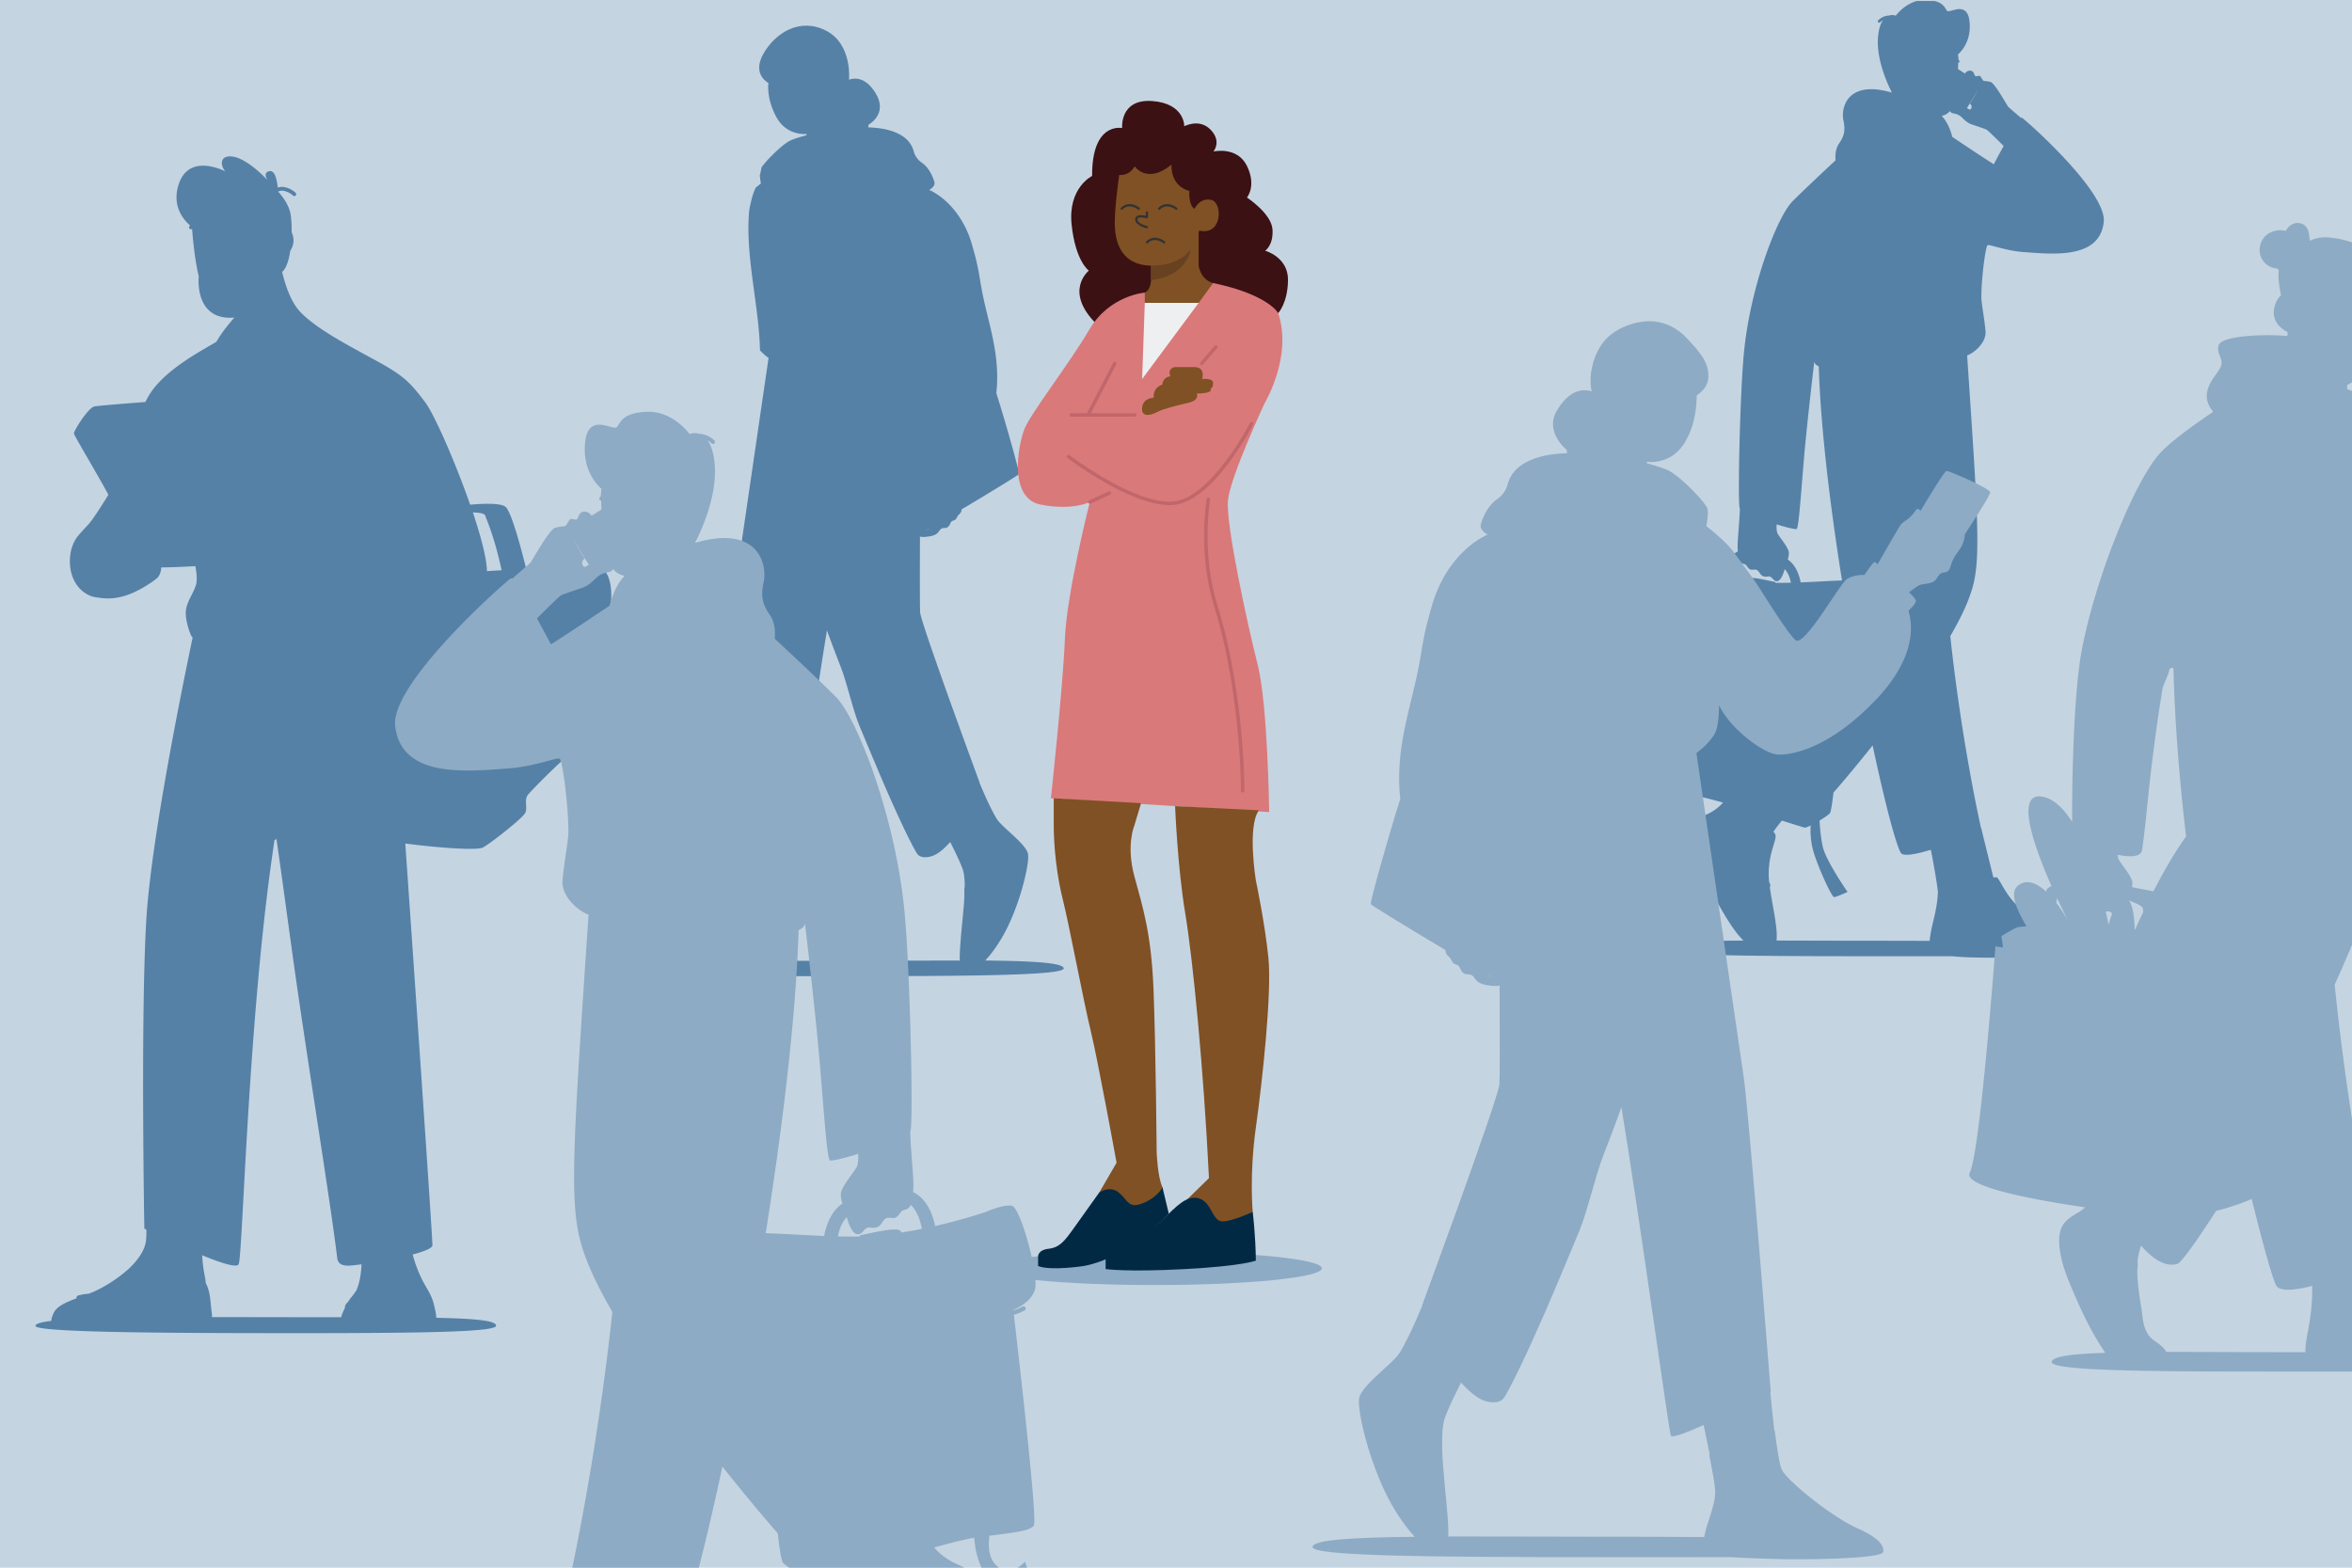 <svg id="_ëîé_1" xmlns="http://www.w3.org/2000/svg" viewBox="0 0 600 400"><defs><clipPath id="clippath"><path fill="none" d="M.69.26h600v400H.69z"/></clipPath><style>.cls-1{fill:#022944}.cls-3{fill:#8dabc4}.cls-6{fill:#805124}.cls-11{fill:#5581a7}</style></defs><path opacity=".5" fill="#8dabc4" d="M0 0h608.62v406.45H0z"/><g clip-path="url(#clippath)"><path class="cls-11" d="M251.33 245.09c1.45-1.54 3.01-3.65 4.53-6.31 3.81-6.67 6.39-16.54 6.44-20.09 0-.36-.01-.66-.07-.89-.3-1.34-2.17-3.17-4.04-4.9-1.48-1.36-2.95-2.66-3.66-3.6-.55-.74-1.48-2.53-2.45-4.55-.58-1.21-1.39-3.08-2.22-5.05 0-.03.02-.06.02-.09 0 0-14.87-40.36-15.14-43.29-.09-1-.09-9.15-.05-19.42.5.17 1.14.11 1.6.06 1.11-.12 2.33-.29 3.05-1.14.3-.35.52-.82.95-1 .36-.15.77-.05 1.14-.16.5-.15.8-.64 1.01-1.11.07-.16.14-.33.26-.45.27-.28.73-.29 1.03-.53.27-.22.37-.57.55-.86.19-.3.48-.51.71-.79.22-.27.3-.6.31-.95 7.7-4.58 14.55-8.78 14.66-9.02.15-.36-3.18-12.41-5.8-20.65.09-.72.15-1.44.18-2.16.44-9.11-2.41-16.28-3.87-24.13-.06-.32-.12-.63-.17-.93-.14-.76-.26-1.46-.36-2.11-.07-.41-.14-.84-.22-1.29-.07-.38-.14-.77-.23-1.17-.15-.74-.31-1.5-.5-2.29-.25-1.07-.59-2.17-.89-3.3-1.91-7.21-6.37-12.18-10.81-14.35l-.02.02c-.08-.04-.16-.07-.24-.11.58-.34 1.58-1.07 1.34-2.01-.14-.53-1.03-3.46-3.2-4.95-1-.69-1.75-1.68-2.06-2.85-.83-3.16-3.44-4.33-4.49-4.8-1.96-.88-4.47-1.29-7.18-1.37.05-.4.05-.65.05-.65s.61-.48 1.25-1.31c-5.09.65-10.14 1.66-15.2 2.48a2.57 2.57 0 01-1.77 1.32c0 .05.01.11.02.16-2.19.57-3.82 1.14-4.49 1.52-2.19 1.25-5.84 4.95-7.04 6.7-.1.66-.24 1.33-.43 1.99.07 1.02.28 2.11.28 2.11s-.03.02-.09.07c-.12.09-.34.26-.63.5-.18.15-.4.32-.63.51-.26.63-.57 1.38-.61 1.51-.33 1.06-.6 2.13-.83 3.22-.11.51-.18 1.01-.22 1.34a56.08 56.08 0 00-.17 3.17c-.09 4.72.44 9.42 1.03 14.09.04.33.1.74.15 1.12.27 1.98.54 3.96.79 5.94.34 2.63.65 5.26.83 7.9.07 1.07.12 2.15.15 3.22.58.62 1.29 1.28 2.18 1.92-2.67 18.29-8.46 57.84-9.27 63.52-1.06 7.44-5.31 61.87-5.31 61.87s.03.01.08.04c-.2 2.12-.48 4.9-.79 7.52h-.07c-.43 3.46-.92 6.62-1.34 7.57-.33.74-1.44 1.93-2.94 3.28-.15.14-.32.28-.48.42-.1.09-.21.18-.32.27l-.36.3c-.11.09-.22.19-.33.28-.12.1-.25.21-.38.31-.11.09-.23.19-.35.28-.13.1-.26.21-.39.31-.12.09-.24.19-.36.28l-.4.31c-.12.09-.24.19-.36.28-.14.1-.27.21-.41.31-.12.09-.24.18-.37.28-.14.1-.28.2-.42.31-.12.09-.25.18-.37.27l-.42.3c-.12.09-.24.17-.37.26-.14.1-.28.19-.42.29-.12.08-.24.17-.36.25-.14.09-.28.19-.42.28l-.36.24c-.14.09-.27.18-.41.27l-.34.22c-.14.09-.27.17-.41.25-.11.07-.22.14-.32.2-.14.08-.27.16-.4.24l-.3.18c-.14.08-.27.15-.4.22l-.27.15c-.14.08-.28.14-.41.21-.07.03-.14.07-.21.11-.2.1-.39.19-.57.27-4.25 1.86-5.58 3.45-5.31 4.78.27 1.33 15.67 1.59 22.31 1.33 2.89-.12 5.61-.17 7.78-.34 8 .04 17.22.01 27.02.01 30.47 0 54.99-.17 54.83-1.99-.13-1.42-7.88-1.87-20.06-2zM237.11 134.8c-.21.2-.81.5-1.16.68.38-.22.77-.45 1.16-.68zm8.9 91.6v2.08c0 .07 0 .15-.01.22v.19c0 .07 0 .15-.01.22 0 .07 0 .13-.01.2 0 .07 0 .15-.01.22 0 .07 0 .13-.01.2 0 .08 0 .15-.01.23 0 .07 0 .13-.01.2 0 .08-.01.15-.02.23 0 .07 0 .14-.01.21 0 .07-.01.14-.02.22 0 .07-.01.14-.02.22 0 .07-.01.15-.02.23 0 .07-.01.14-.02.21 0 .08-.01.16-.02.23 0 .07-.01.14-.02.21 0 .08-.01.16-.02.24 0 .07-.01.13-.02.2 0 .08-.01.16-.02.25 0 .07-.01.13-.02.2 0 .08-.01.16-.02.24 0 .07-.01.13-.02.2 0 .08-.01.16-.02.24 0 .07-.01.14-.02.21 0 .08-.01.15-.02.23 0 .07-.01.14-.02.21 0 .06-.01.12-.02.18-.02.18-.03.36-.05.54 0 .06-.01.11-.02.17-.03.28-.05.56-.08.84v.02c-.01.13-.02.25-.04.38v.06l-.09.95c-.01.13-.02.26-.04.39 0 .05-.01.1-.02.16 0 .09-.02.17-.02.26 0 .06-.01.12-.02.18 0 .09-.02.18-.02.27 0 .05 0 .1-.01.15 0 .09-.02.18-.02.26 0 .06-.01.11-.02.17 0 .09-.02.17-.02.25 0 .05 0 .11-.01.16 0 .08-.01.17-.02.25 0 .06 0 .11-.01.17 0 .08-.01.16-.02.24 0 .06 0 .11-.01.17 0 .08-.01.15-.02.23 0 .06 0 .11-.01.17 0 .08-.01.15-.02.23 0 .06 0 .11-.01.17 0 .08-.01.15-.02.23 0 .05 0 .1-.01.16 0 .08-.01.15-.02.23 0 .05 0 .1-.01.15 0 .07 0 .14-.01.22 0 .05 0 .1-.01.15 0 .08-.01.16-.01.24v.11c-.01.24-.03.47-.04.7v.07c0 .09 0 .17-.01.26v1.42c-8.27-.02-17.97.04-28.39.04-7.73 0-15.11.02-21.81.07-.23-1.39-.78-2.92-1.26-4.45-.53-1.67-.98-3.35-.88-4.85.08-1.12.55-3.76 1.16-6.9-.03-.01-.06-.03-.09-.04.37-1.84.79-3.84 1.21-5.81 3.46 1.54 6.29 2.62 6.49 2.12.39-.98 6.22-43.53 9.7-64.46.26.75.53 1.49.8 2.23.88 2.4 1.8 4.77 2.72 7.15 1.54 3.93 3.12 11.02 4.73 14.92 1.66 3.99 5.21 12.49 6.94 16.45 1.5 3.42 3.03 6.82 4.64 10.19.62 1.29 1.25 2.57 1.91 3.83.26.5.53 1 .81 1.49.48.86.83 1.43 1.91 1.6.23.03.46.05.7.04 2.49-.04 4.37-1.84 5.98-3.54l.3-.33c.29.56.57 1.12.83 1.66 1.04 2.11 1.9 4 2.36 5.31.25.7.39 1.64.46 2.75.03.42.04.87.05 1.33v.54z"/><path class="cls-3" d="M21.94 152.09h.87-.87z"/><path class="cls-11" d="M9.06 338.31c0 1.69 34.35 1.85 67.12 1.85s50.11-.35 50.36-1.85c.22-1.32-4.96-1.86-15.23-2.07 0-.18-.03-.36-.05-.55-.12-1.1-.42-2.2-.6-2.94-.27-1.17-.73-2.16-1.24-3.11-.6-1.11-1.28-2.17-1.87-3.4-.95-1.97-1.71-4.03-2.28-6.14 2.93-.79 5.01-1.61 5.04-2.34.06-1.3-3.32-50.59-6.32-93.94-.2-2.9-.4-5.77-.6-8.6 7.77 1.04 18.35 1.86 19.84 1.01 2.28-1.3 10.11-7.5 10.76-8.81.65-1.3-.33-3.26.65-4.57.98-1.3 10.76-11.09 11.74-11.09s1.63 1.3 2.94.65c1.3-.65 7.18-5.87 7.5-7.83.33-1.96-3.26-27.07-3.26-27.07s1.96-1.63 2.28-3.91c.33-2.28 0-7.83-2.61-8.48-1.31-.33-10.23-.24-18.98.09-1.93-7.81-4.03-14.9-5.32-15.91-1.13-.88-4.78-.89-9-.53-3.81-10.97-9.13-23-11.43-26.08-2.2-2.93-3.68-4.73-5.82-6.44-.25-.2-.51-.4-.78-.6-1.54-1.13-3.44-2.27-6.11-3.72-4.46-2.44-9.05-4.87-12.91-7.38-.28-.18-.56-.37-.83-.55-2-1.35-3.77-2.72-5.18-4.13-.15-.15-.3-.31-.44-.47-2.37-2.6-3.74-6.98-4.45-10.02 1.07-.93 1.72-3.03 2.07-5.41.78-1.18 1.21-2.78.35-4.73.03-2.21-.13-4.15-.38-5.11-.67-2.66-2.78-4.93-3.07-5.23 0 0 .02-.01.03-.02.57-.31 1.3-.3 2.18.04.61.23 1.15.57 1.59 1a.489.489 0 00.68-.7c-.54-.52-1.18-.93-1.92-1.21-1.01-.38-1.9-.43-2.66-.14-.15-1.56-.62-4.4-2.03-4.21-1.94.27-.6 2.28-.6 2.28s-5.13-5.63-9.08-6.01c-3.59-.35-2.65 3.05-1.53 3.87 0 0-9.36-5.06-12.04 3.27-1.72 5.32 1.02 8.8 2.93 10.47l-.12.12a.489.489 0 00.62.75c.21 2.76.72 8.03 1.73 12.24-.04.11-.06.22-.07.34-.1 2.23.09 10.47 8.62 10.07.17 0 .34-.02.5-.04-1.19 1.39-2.75 3.22-4.12 5.42-.16.26-.32.52-.48.79-.14.08-.27.16-.42.24-2.78 1.63-6.77 3.83-10.38 6.65-.25.2-.51.4-.76.61-1.23 1-2.39 2.08-3.44 3.24-1.4 1.55-2.35 3.05-3.08 4.6-6.21.47-12.25.98-13.02 1.14-1.63.33-5.22 6.2-5.22 6.85 0 .56 5.7 9.91 8.79 15.68-.94 1.56-3.86 6.22-5.08 7.54-.58.63-1.17 1.26-1.74 1.89-.55.61-1.1 1.23-1.53 1.92-1.3 2.1-1.68 4.79-1.37 7.22.25 1.98 1.04 3.91 2.43 5.37.68.71 1.48 1.29 2.37 1.71 1 .47 1.93.53 2.99.68 2.22.31 4.46.02 6.57-.69 2.29-.77 4.41-1.99 6.42-3.34.31-.21.61-.42.89-.66 1.1-.68 1.47-1.94 1.54-3.11 2.46 0 5.61-.14 8.7-.32.28 1.55.52 3.5.16 4.76-.65 2.28-2.61 4.57-2.61 7.18s1.3 5.87 1.63 6.2c.02.02.06.04.13.06-2.63 12.49-10.54 51.33-11.8 71.64-1.51 24.41-.53 79.2-.53 79.2s.18.09.51.25c.03.9.02 1.8-.07 2.69-.3 2.88-2.47 5.47-4.48 7.38l-.3.24c-2.58 2.27-5.69 4.21-8.11 5.32-.24.11-.48.22-.72.32-.35.14-.69.28-1.03.41-.9.06-1.8.2-2.69.46-.36.1-.47.43-.4.71-2.91 1.1-5.11 2.06-5.91 3.87-.06.14-.11.27-.16.39-.02.05-.04.1-.05.14-.03.07-.05.14-.08.21-.02.05-.03.1-.05.15-.02.06-.04.12-.05.17-.01.05-.03.1-.04.14-.02.08-.03.15-.05.22l-.03.17c0 .03 0 .07-.01.1v.2c-2.59.31-4.04.72-4.04 1.26zm114.81-206.65c-.03.05-.03.11 0 .18 1.86 4.54 3.09 9.07 4.1 13.66-1.32.07-2.58.15-3.76.23v-.21c0-.19-.02-.39-.03-.6 0-.05 0-.09-.01-.14-.01-.17-.03-.35-.05-.54 0-.06-.01-.11-.02-.17a35.756 35.756 0 00-.25-1.65c-.04-.24-.09-.48-.14-.73 0-.03 0-.05-.02-.08-.06-.29-.12-.58-.19-.88 0-.04-.02-.07-.02-.11-.06-.27-.12-.55-.19-.83 0-.04-.02-.08-.03-.12-.15-.63-.32-1.29-.5-1.97 0-.03-.02-.07-.03-.1-.19-.69-.39-1.41-.61-2.14-.45-1.51-.94-3.09-1.49-4.71 1.12.03 2.03.13 2.61.34.2.07.41.27.63.56zM54.06 336.07c.03-.38.02-.78-.05-1.21-.36-2.24-.2-4.97-1.53-7.51-.12-1.83-.66-2.83-.91-7.07 4.7 1.94 8.82 3.29 9.31 2.3 1.05-2.1 2.39-63.94 9.15-108.22.23-.04.41-.21.47-.42 1.91 12.92 3.59 26.46 6.14 43.69 3.85 25.99 8.03 51.92 9.37 63.28.23 2.01 1.99 2.17 4 1.95.68-.07 1.42-.16 2.21-.27-.08 2.2-.43 4.76-1.35 6.75-.66.87-1.09 1.53-1.2 1.62-.23.19-.53.65-.85 1.2-.32.27-.59.58-.76.96-.08.18-.07.35-.02.49-.23.46-.41.85-.51 1.08-.2.45-.38.92-.49 1.4h-9.97c-7.7 0-15.53-.03-23.01-.03z"/><path class="cls-3" d="M264.09 328.62c.75-3.74-3.74-20.59-5.99-20.97-2.25-.37-6.37 1.5-6.37 1.5s-5.59 1.94-13.18 3.68c-.29-1.55-1.56-6.75-5.61-8.65.11-1.53.07-3.05-.04-4.61-.22-3.05-.49-6.1-.64-9.15-.03-.57-.05-1.14-.07-1.71.03-.05.06-.1.07-.14.75-2.25-.06-40.47-1.5-55.79-2.22-23.7-11.76-48.86-17.41-54.85-.06-.07-.12-.13-.19-.19l-.44-.44c-5.68-5.64-15.1-14.35-15.1-14.35s.56-3.56-1.31-6.18-2.25-4.87-1.5-8.24-.37-10.86-9.36-11.23c-2.47-.1-5.31.4-8.15 1.21 2.11-4.05 5.86-12.95 4.96-20.66-.31-2.67-.96-4.39-1.74-5.49.38.22.72.47 1.02.77.2.2.52.2.72 0 .2-.2.2-.52 0-.72a5.906 5.906 0 00-2.01-1.32c-.64-.26-1.25-.38-1.8-.38-1.36-.46-2.54.03-2.54.03s-4.2-5.82-10.66-5.67c-6.45.15-6.93 2.72-7.86 3.88-.93 1.16-7.47-4.11-8.16 4.27-.54 6.48 2.72 10.18 4.22 11.53-.1.61-.17 1.23-.18 1.82-.11.12-.22.26-.31.42-.21.36.06.68.38.75.03.48.05 1.27.09 2.27-.81.51-1.67 1.05-2.52 1.59-.37-.59-.97-1.05-1.79-1.05-1.5 0-1.5 1.5-1.87 1.87-.37.37-.75 0-1.5 0s-1.03 1.87-1.87 1.87q-.75 0-2.25.37c-1.5.37-5.99 8.61-6.37 8.99-.22.22-2.68 2.33-4.64 4.01-.09-.07-.16-.12-.23-.13-.34-.09-30.82 26.58-29.58 37.68 1.5 13.48 18.35 11.61 28.83 10.86 6.72-.48 12.36-2.86 13.11-2.49.75.37 2.25 11.98 2.25 18.72 0 2.25-1.12 7.86-1.5 12.36-.34 4.11 4.18 7.88 6.64 8.72-3.93 58.56-5.02 73.56-1.78 84.38 1.35 4.49 3.61 9.42 6.55 14.68.4.71.81 1.43 1.23 2.15.03.04.05.09.08.13-3.85 35.78-9.88 63.83-11.12 69.44a.94.94 0 00-.12.18c-.12.23-.11.42-.11.46.02-.1.05-.2.07-.3-.02.1-.05.2-.07.3s0 .01 0 .01v-.01.03c-.09.39-.69 2.85-1.41 5.77-1.13 4.62-2.55 10.4-2.71 10.96l-.12.42c-.63-.23-1.11-.25-1.42.06-.92.92-3.12 6.16-7 9.87-1.09-.04-2.03.04-2.49.34a.95.95 0 00-.43.67c-.05.33.06.68.27 1.05l-.09.06c-1.12.67-2.62 1.4-4.32 2.15-.46-.09-.92-.17-1.36-.27-.3-.06-.6.13-.67.43-.05.24.06.48.26.6-6.7 2.83-15.28 5.82-16.38 7.19-.67.84-.82 1.68-.7 2.39.13.86.66 1.53 1.07 1.73.75.37 13.48 2.62 33.33 2.62 6.82 0 11.56-.18 14.88-.53 9.31.01 19.53 0 30.25 0 42.77 0 77.2-.24 76.97-2.81-.19-2.14-12.66-2.72-31.89-2.85.99-1 2-2.18 3.03-3.54 5.22-6.96 13.36-22.67 14.78-32.37.11-.73.18-1.43.2-2.08.24-6.11-2.14-6.24-5.59-7.98-1.51-.76-3.23-1.84-5.03-3.86 4.2-1.18 7.89-2.12 10.26-2.49-.02.7.14 1.5.2 1.98.31 2.55 1.22 4.98 2.39 7.26.64 1.24 1.39 2.46 2.4 3.42 1.02.96 2.35 1.65 3.75 1.68 2.01.04 3.8-1.27 5.11-2.8.19-.22.38-.46.45-.75.08-.36-.04-.72-.15-1.07-.42-1.22-.83-2.44-1.25-3.66-1.4 1.77-3.94 2.78-6.01 1.88-1.62-.7-2.63-2.38-2.99-4.11-.29-1.42-.21-2.89-.05-4.34 6.57-.83 10.35-1.28 11.32-2.58 1.02-1.36-4.15-45.73-5.09-53.79.99-.3 1.9-.67 2.74-1.13a.56.56 0 00-.54-.98c-.72.4-1.5.72-2.34.99 0-.07-.01-.12-.01-.12s4.87-1.87 5.62-5.62zM146.2 137.44c1.19 2.03 2.98 5.06 4.02 6.65-.71.45-1.16.74-1.45.31-.75-1.12.37-1.87.37-1.87s-2.17-3.54-2.94-5.09zm83.82 177.05c-.13-.19-.26-.35-.38-.47-1.12-1.12-9.36 1.12-10.11 1.12-.11 0-.15.13-.15.36-.45.01-.9.02-1.35.02-1.44 0-2.86-.02-4.27-.05.44-2.42 1.37-3.96 2.24-4.92.62 2.22 1.8 5.2 3.58 4.16.66-.38 1-1.24 1.73-1.46.49-.15 1.02.03 1.54.04.61.01 1.21-.23 1.64-.66.58-.58.87-1.48 1.62-1.79.74-.3 1.63.12 2.37-.19.85-.36 1.13-1.53 1.98-1.88.24-.1.5-.12.74-.21.5-.17.88-.6 1.12-1.08.01-.02.02-.05.03-.07 1.11 1.12 2.27 3.01 2.82 6.14-1.67.34-3.4.65-5.16.93zm-11.1-20.07c.08 1.32.01 2.71-.45 3.49-1.08 1.81-3.98 5.06-3.98 6.87 0 .77.2 1.6.42 2.3-3.06 2.07-4.23 5.91-4.66 8.28-5.65-.22-10.84-.59-14.92-.7 4.32-27.22 7.73-55.29 8.39-77.36.03-.01.07-.03.1-.04 1.46-.58 1.52-1.51 1.51-1.79.18 1.46 2.65 22.47 3.74 35.11 1.12 13.11 1.87 24.71 2.62 25.46.3.3 3.47-.47 7.25-1.63zm-78.39-130.03s-1.61-3.08-3.55-6.6c2.02-2.03 5.64-5.63 6.17-5.89.75-.37 4.18-1.52 5.24-1.87 1.12-.37 2.06-.94 3.56-2.43 1.5-1.5 2.76-1.42 3.56-1.68.34-.11.68-.39.95-.72.14.18.28.36.43.51.59.59 1.47.98 2.46 1.24-1.39 1.4-2.8 3.68-3.84 7.59 0 0-.04.03-.11.07-.18.12-.57.39-1.13.76-2.82 1.89-9.77 6.55-13.73 9.04zm-10.11 268.77c.11-.05.28-.08.49-.1-.13.1-.27.21-.4.3-.04-.08-.07-.15-.09-.2zm55.11 11.57c-7.59 0-14.92.01-21.87.04-.05-.93-.21-2.06-.45-3.35-.75-4.11-2.27-8.52-2.46-13.94 0 0-.03 0-.07.01.18-2.17.99-7.15 1.83-11.7.26-1.37.51-2.7.76-3.91 5.3 1.59 9.9 2.49 10.77 1.18 0-.01.02-.02.02-.03 1.76-2.77 5.73-17.82 10.22-38.83 5.3 6.64 10.23 12.6 14.13 17.03.48 4.34.95 6.93 1.27 7.42.34.51 1.96 1.62 3.75 2.69-.13 2.32-.43 6.02-1.13 9.29-1.12 5.24-8.99 16.48-8.99 16.48s4.12 1.87 4.87 1.87 4.87-8.61 7.11-15.35a27.55 27.55 0 001.33-10.53c.96.48 1.73.79 2.04.79.36 0 3.69-1.06 8.35-2.53 1.14 1.36 2.19 2.72 3.08 4.05-.41.37-.67.8-.76 1.29-.07.46.02 1.06.21 1.81.05.19.11.4.17.61.55 1.9 1.5 4.59 1.89 8.1-.04.12-.03.25.02.38 0 .02.02.03.03.05.18 1.8.2 3.81-.05 6.04-.34.54-.47.97-.38 1.32.03.11.08.24.17.37-.99 7.06-2.96 14.86-2.43 19.3-10.1 0-21.44.07-33.45.07z"/><path class="cls-11" d="M425.27 161.95s0 .03-.01.08c-.59-.19-1.14-.42-1.65-.7a.39.39 0 00-.54.16.39.39 0 00.16.54c.6.33 1.24.59 1.94.8-.67 5.69-4.32 37.05-3.6 38.01.69.92 3.35 1.24 8 1.82.11 1.03.17 2.06-.04 3.07-.25 1.22-.97 2.41-2.11 2.9-1.46.63-3.26-.08-4.25-1.33-.29.86-.59 1.72-.88 2.59-.08.24-.17.5-.11.76.05.2.18.37.32.53.92 1.08 2.19 2 3.61 1.98.99-.02 1.93-.51 2.65-1.19.72-.68 1.24-1.54 1.7-2.42.82-1.61 1.47-3.33 1.69-5.13.04-.34.15-.9.14-1.4 1.68.26 4.28.92 7.25 1.76a11.41 11.41 0 01-3.55 2.73c-2.44 1.23-4.13 1.33-3.95 5.64.02.46.07.96.14 1.47 1 6.85 6.75 17.95 10.44 22.87.72.97 1.44 1.8 2.14 2.5-13.59.09-22.4.5-22.54 2.01-.16 1.82 24.17 1.98 54.39 1.98 7.57 0 14.8.02 21.37 0 2.34.25 5.69.38 10.51.38 14.02 0 23.02-1.59 23.55-1.85.29-.15.66-.61.76-1.23.08-.5-.02-1.09-.49-1.69-.78-.97-6.84-3.09-11.57-5.08.14-.08.22-.25.19-.42a.406.406 0 00-.47-.31c-.32.07-.64.13-.96.19-1.2-.53-2.27-1.05-3.06-1.52-.02-.01-.04-.03-.06-.04.15-.26.23-.51.19-.74a.666.666 0 00-.31-.47c-.32-.21-.99-.27-1.76-.24-2.74-2.62-4.29-6.32-4.95-6.97-.22-.22-.56-.21-1-.04l-.09-.3c-.11-.39-1.11-4.48-1.92-7.74-.51-2.06-.93-3.8-1-4.07s0-.02 0-.02c-.02-.08-.03-.15-.05-.22.02.07.03.14.05.21 0-.03 0-.16-.08-.32a.913.913 0 00-.08-.13c-.88-3.96-5.14-23.79-7.86-49.07l.06-.09c.3-.51.59-1.02.87-1.52 2.08-3.72 3.68-7.2 4.63-10.37 2.29-7.64 1.52-18.24-1.26-59.63 1.74-.59 4.94-3.26 4.69-6.16-.26-3.18-1.06-7.14-1.06-8.73 0-4.76 1.06-12.97 1.59-13.23.53-.26 4.51 1.42 9.26 1.76 7.41.53 19.32 1.85 20.37-7.67.87-7.85-20.66-26.69-20.91-26.63-.04.01-.1.04-.16.09-1.39-1.19-3.12-2.68-3.28-2.84-.26-.26-3.44-6.09-4.5-6.35q-1.06-.26-1.59-.26c-.59 0-.79-1.32-1.32-1.32s-.79.26-1.06 0c-.26-.26-.26-1.32-1.32-1.32-.58 0-1 .32-1.26.74-.6-.38-1.21-.77-1.78-1.13.03-.71.04-1.27.07-1.61.23-.05.42-.27.27-.53-.07-.11-.14-.21-.22-.3 0-.41-.05-.85-.13-1.29 1.06-.95 3.36-3.57 2.98-8.15-.49-5.92-5.11-2.2-5.77-3.02-.66-.82-.99-2.64-5.55-2.74-4.56-.11-7.53 4.01-7.53 4.01s-.83-.35-1.79-.02c-.39 0-.82.08-1.27.27-.55.22-1.03.54-1.42.93-.14.14-.14.37 0 .51s.37.14.51 0c.21-.21.45-.39.72-.55-.55.78-1.01 1.99-1.23 3.88-.63 5.44 2.02 11.73 3.51 14.6-2.01-.57-4.01-.93-5.76-.85-6.35.26-7.14 5.56-6.62 7.94.53 2.38.26 3.97-1.06 5.82s-.93 4.37-.93 4.37-6.65 6.15-10.67 10.14c-.11.1-.21.21-.31.31-.04.04-.09.09-.13.14-3.99 4.23-10.74 22.01-12.3 38.76-1.02 10.83-1.59 37.84-1.06 39.43.01.03.03.07.05.1-.01.4-.03.81-.05 1.21-.11 2.16-.3 4.31-.45 6.47-.08 1.11-.11 2.18-.03 3.26-2.86 1.35-3.76 5.02-3.96 6.12-5.36-1.23-9.31-2.6-9.31-2.6s-2.91-1.32-4.5-1.06c-1.59.26-4.76 12.17-4.23 14.82s3.97 3.97 3.97 3.97zm77.26-135.48s.79.53.26 1.32c-.2.31-.53.1-1.02-.22.73-1.12 2-3.27 2.84-4.7-.55 1.1-2.08 3.6-2.08 3.6zm-60.8 120.86c.39-2.21 1.2-3.55 1.99-4.34 0 .02.01.03.02.05.16.34.43.64.79.76.17.06.36.08.53.15.6.25.8 1.08 1.4 1.33.52.22 1.15-.08 1.67.14.53.22.74.85 1.15 1.26.3.3.73.48 1.16.47.36 0 .74-.14 1.08-.03.52.16.76.76 1.23 1.03 1.26.73 2.09-1.38 2.53-2.94.61.67 1.28 1.77 1.58 3.47-.99.02-2 .04-3.02.04-.32 0-.63 0-.95-.01 0-.16-.03-.25-.11-.25-.53 0-6.35-1.59-7.14-.79-.08.08-.17.19-.27.33a74.38 74.38 0 01-3.65-.66zm16.62-12.37c.53-.53 1.06-8.73 1.85-17.99.76-8.94 2.52-23.78 2.64-24.81-.01.2.03.85 1.06 1.26.02 0 .05.02.07.03.47 15.59 2.87 35.43 5.93 54.66-2.89.08-6.56.34-10.55.49-.31-1.67-1.14-4.39-3.3-5.85.16-.5.3-1.09.3-1.63 0-1.28-2.04-3.58-2.81-4.85-.33-.55-.38-1.53-.32-2.47 2.67.82 4.91 1.36 5.12 1.15zm40.57-99.43c-.39-.26-.67-.45-.8-.54-.05-.03-.08-.05-.08-.05-.74-2.77-1.73-4.37-2.71-5.36.7-.18 1.32-.46 1.74-.87.11-.11.21-.23.31-.36.19.24.43.43.67.51.56.19 1.46.13 2.51 1.19 1.06 1.06 1.72 1.46 2.51 1.72.75.25 3.18 1.06 3.7 1.32.38.19 2.93 2.73 4.36 4.16-1.38 2.49-2.51 4.66-2.51 4.66-2.8-1.76-7.72-5.05-9.71-6.39zm16.79 196.46c-.1-.07-.19-.14-.28-.21.15.02.27.04.34.07 0 .04-.03.09-.06.14zm-62.52 7.99c.38-3.14-1.02-8.65-1.71-13.64.07-.09.1-.18.12-.26.06-.25-.03-.55-.27-.94-.18-1.57-.16-2.99-.03-4.26 0-.01.01-.02.02-.03.04-.09.04-.18.01-.27.28-2.48.95-4.38 1.34-5.72.04-.15.08-.29.12-.43.13-.53.2-.95.15-1.28-.06-.35-.24-.65-.54-.91.63-.94 1.37-1.9 2.17-2.86 3.29 1.04 5.65 1.79 5.9 1.79.22 0 .76-.22 1.44-.56-.11 1.57-.09 4.35.94 7.44 1.59 4.76 4.5 10.85 5.03 10.85s3.44-1.32 3.44-1.32-5.56-7.94-6.35-11.64c-.5-2.31-.71-4.93-.8-6.57 1.26-.76 2.41-1.54 2.65-1.9.23-.34.56-2.18.9-5.24 2.76-3.13 6.24-7.34 9.99-12.03 3.17 14.84 5.98 25.48 7.22 27.44 0 0 .01.02.02.02.62.93 3.87.29 7.61-.83.17.85.35 1.79.53 2.76.6 3.22 1.17 6.73 1.3 8.27-.03 0-.05-.01-.05-.01-.13 3.83-1.21 6.95-1.74 9.85-.17.91-.29 1.71-.32 2.37-4.91-.02-10.09-.03-15.45-.03-8.49 0-16.5-.04-23.64-.05z"/><path class="cls-3" d="M507.69 125.6c-.08-.99-10.49-5.5-11.14-5.44-.5.04-4.68 6.94-6.63 10.21-.31-.57-.87-.67-1.14-.26-1.79 2.75-3.24 2.72-4.02 3.93-.91 1.44-4.57 7.82-5.76 9.91-.45-.36-.74-.58-.79-.58-.35-.02-2.6 3.32-2.6 3.32s-2.76-.15-4.56 1.14c-1.8 1.28-10.61 17.06-12.94 15.55-.77-.5-2.8-3.35-5.18-6.96-.28-.42-.56-.86-.85-1.3-.18-.28-.37-.57-.55-.86-.34-.52-.67-1.05-1.02-1.58-.54-.84-1.08-1.69-1.61-2.53-.02-.03-.04-.07-.06-.1 0-.01-.02-.03-.03-.04-.03-.05-.07-.11-.1-.16-.14-.22-.28-.44-.41-.66-.6-.96-5.15-7.09-5.76-7.96-1.64-2.36-4.75-4.99-6.3-6.23-.38-.31-.67-.53-.82-.65l-.12-.09s.58-2.97.31-4.37c-.27-1.4-6.31-7.77-9.66-9.68-.87-.5-3-1.24-5.84-1.98.02-.14.03-.28.05-.42.64.1 1.28.13 1.9.06 9.63-1.1 10.12-12.25 10.5-15.38.04.05.09.1.13.16 0-.12.03-.24.04-.36-.03-.28 0-.56.11-.81-.03-.02-.06-.05-.09-.07.03-.17.05-.35.06-.52 1.42-.94 2.76-2.32 2.96-4.21.46-4.3-2.61-7.25-5.08-9.98-1.94-2.14-7.1-7.05-16.01-3.47-5.21 2.09-8.01 6.17-8.59 11.81-.05-.03-.1-.06-.16-.09.03.2 0 .39-.04.59.05.19.06.39.04.59.02.01.04.02.06.04-.06 1.17-.02 2.39.09 3.68-2.63-.78-5.84-.13-8.86 4.81-3.38 5.53 2.46 10.13 2.46 10.13s0 .33.07.85c-3.52.11-6.79.63-9.34 1.78-1.35.61-4.76 2.13-5.83 6.24-.4 1.53-1.37 2.82-2.67 3.71-2.82 1.93-3.99 5.75-4.16 6.43-.31 1.22.98 2.18 1.74 2.62-.1.05-.2.1-.31.15-.01 0-.02-.01-.03-.02-5.78 2.82-11.57 9.28-14.06 18.66-.39 1.46-.83 2.89-1.16 4.29-.25 1.03-.46 2.03-.65 2.98-.11.52-.2 1.03-.29 1.52-.1.58-.2 1.14-.29 1.67-.14.85-.3 1.77-.47 2.75-.07.39-.15.8-.22 1.22-1.89 10.21-5.6 19.53-5.03 31.38.04.93.13 1.86.24 2.8-3.4 10.72-7.74 26.39-7.54 26.86.14.31 9.04 5.76 19.06 11.73.02.45.11.88.41 1.23s.67.64.93 1.02c.25.37.37.84.72 1.12.39.32.99.33 1.34.7.16.16.24.38.34.59.27.62.67 1.25 1.32 1.45.48.14 1.01.02 1.48.21.56.23.84.84 1.23 1.3.94 1.1 2.53 1.33 3.97 1.48.59.06 1.43.14 2.08-.08.06 13.36.06 23.96-.06 25.26-.35 3.8-19.69 56.29-19.69 56.29 0 .04.02.08.03.12-1.08 2.56-2.13 4.99-2.89 6.57-1.26 2.62-2.46 4.95-3.18 5.91-.92 1.22-2.84 2.91-4.76 4.68-2.44 2.25-4.87 4.63-5.26 6.37-.07.3-.09.69-.09 1.15.06 4.63 3.41 17.45 8.37 26.13 1.98 3.46 4 6.21 5.89 8.2-15.84.16-25.93.75-26.09 2.6-.21 2.37 31.68 2.59 71.3 2.59 12.74 0 24.73.04 35.14-.01 2.83.21 6.36.29 10.12.44 8.63.35 28.66 0 29.01-1.73.35-1.73-1.38-3.8-6.91-6.22-.24-.1-.48-.22-.74-.35-.09-.04-.18-.09-.27-.14-.18-.09-.35-.18-.54-.28-.11-.06-.23-.13-.35-.19-.17-.09-.34-.19-.52-.29-.13-.07-.26-.15-.39-.23-.17-.1-.34-.2-.52-.31-.14-.08-.28-.17-.42-.26-.18-.11-.35-.21-.53-.33-.15-.09-.3-.19-.45-.29-.18-.11-.35-.23-.53-.34l-.46-.31-.54-.36c-.16-.11-.31-.22-.47-.32-.18-.13-.36-.25-.55-.38-.16-.11-.32-.23-.48-.34-.18-.13-.36-.26-.55-.39-.16-.12-.32-.23-.48-.35-.18-.13-.36-.26-.54-.4l-.48-.36c-.18-.13-.36-.27-.54-.41-.16-.12-.32-.24-.47-.37-.18-.14-.35-.27-.52-.41-.16-.12-.31-.24-.46-.37-.17-.14-.34-.27-.51-.41-.15-.12-.3-.24-.45-.37l-.49-.4c-.15-.12-.29-.24-.43-.36-.16-.13-.31-.26-.46-.4-.14-.12-.28-.24-.41-.36-.21-.18-.42-.37-.62-.55-1.96-1.75-3.4-3.3-3.83-4.26-.55-1.24-1.18-5.35-1.75-9.85h-.1c-.4-3.41-.76-7.02-1.02-9.78l.1-.05s-5.53-70.8-6.91-80.47c-1.06-7.4-8.58-58.83-12.05-82.61 2.5-1.81 4.01-3.75 4.7-4.98.61-1.07.87-3.03.99-4.63.1-1.43.09-2.57.09-2.57.32.69.71 1.38 1.17 2.07 3.53 5.33 10.66 10.33 13.72 10.5 3.45.19 13.21-1.36 25.32-14.19s8.11-22.04 8.13-22.39c.02-.35 1.82-1.63 1.88-2.67.01-.28-.7-1.11-1.76-2.17.72-.53 2.13-1.54 2.28-1.63 1.27-.7 3.05-.32 4.2-1.22.74-.59 1-1.74 1.89-2.07.39-.14.83-.09 1.22-.25.72-.3.93-1.18 1.16-1.93.28-.91.73-1.75 1.25-2.54.48-.73 1.09-1.39 1.46-2.19.75-1.61.82-2.93.82-2.93l-1.43 2.12c3.07-4.67 7.93-12.2 7.88-12.88zM379.37 248.66c.51.3 1.01.59 1.51.88-.46-.23-1.24-.62-1.51-.88zm55.21 114.85c.54 2.56 1.09 5.16 1.57 7.55l-.12.06c.8 4.08 1.4 7.51 1.5 8.97.14 1.95-.45 4.13-1.14 6.3-.63 1.99-1.34 3.98-1.64 5.79-8.72-.07-18.31-.09-28.37-.09-13.55 0-26.17-.08-36.92-.06v-1.86c0-.11 0-.22-.01-.33v-.09c-.01-.29-.03-.6-.05-.91v-.15c0-.11-.01-.21-.02-.32 0-.07 0-.13-.01-.2 0-.09-.01-.19-.02-.28 0-.07 0-.13-.01-.2 0-.1-.01-.2-.02-.29 0-.07-.01-.14-.02-.2 0-.1-.01-.2-.02-.29 0-.07-.01-.14-.02-.22 0-.1-.02-.19-.02-.29 0-.07-.01-.15-.02-.22 0-.1-.02-.2-.02-.3 0-.07-.01-.15-.02-.22 0-.1-.02-.2-.03-.31 0-.07-.01-.15-.02-.22 0-.11-.02-.21-.03-.32 0-.07-.01-.14-.02-.21 0-.11-.02-.22-.03-.33 0-.07-.01-.14-.02-.22l-.03-.34c0-.07-.01-.13-.02-.2l-.03-.34c0-.08-.01-.15-.02-.23l-.03-.33c0-.07-.01-.14-.02-.2-.02-.17-.03-.33-.05-.5l-.12-1.24v-.08c-.02-.16-.03-.33-.05-.49v-.02c-.03-.36-.07-.73-.1-1.09 0-.07-.01-.15-.02-.22-.02-.23-.04-.47-.07-.71 0-.08-.01-.15-.02-.23 0-.09-.02-.18-.02-.27 0-.1-.02-.2-.03-.3 0-.09-.02-.18-.02-.27 0-.1-.02-.21-.03-.31 0-.09-.02-.17-.02-.26 0-.1-.02-.21-.03-.31 0-.09-.01-.17-.02-.26 0-.11-.02-.21-.03-.32 0-.09-.01-.17-.02-.26 0-.1-.02-.21-.03-.31 0-.09-.01-.18-.02-.27 0-.1-.02-.2-.02-.3 0-.09-.01-.18-.02-.27 0-.1-.01-.2-.02-.29 0-.09-.01-.19-.02-.28 0-.09-.01-.19-.02-.28 0-.09-.01-.18-.02-.27 0-.1-.01-.2-.02-.29 0-.09-.01-.17-.02-.26 0-.1-.01-.2-.02-.3 0-.09-.01-.17-.02-.25 0-.1-.01-.19-.02-.29 0-.09-.01-.18-.01-.26 0-.1 0-.19-.01-.28 0-.08 0-.17-.01-.25 0-.1 0-.19-.01-.29 0-.08 0-.16-.01-.24 0-.1 0-.2-.01-.3v-2.86c0-.6.03-1.18.06-1.73.09-1.43.28-2.66.6-3.57.6-1.7 1.72-4.16 3.07-6.9.35-.7.71-1.43 1.08-2.16l.39.42c2.1 2.21 4.54 4.56 7.78 4.61.3 0 .6-.01.9-.06 1.42-.22 1.86-.96 2.49-2.08.36-.64.71-1.29 1.05-1.94.86-1.64 1.68-3.31 2.48-4.98 2.1-4.38 4.09-8.81 6.04-13.25 2.26-5.15 6.88-16.2 9.03-21.39 2.1-5.07 4.16-14.29 6.16-19.4 1.21-3.09 2.4-6.18 3.54-9.3.35-.97.7-1.94 1.04-2.91 4.52 27.22 12.1 82.56 12.61 83.84.26.65 3.95-.76 8.44-2.76z"/><ellipse class="cls-3" cx="294.55" cy="323.61" rx="42.67" ry="4.27"/><path d="M326.07 79.88s2.43-2.5 2.5-8.41-5.84-7.5-5.84-7.5 2.12-1.29 1.89-5.38-6.52-8.19-6.52-8.19 2.5-2.96 0-8.06c-2.5-5.11-8.56-3.68-8.56-3.68s2.2-2.5-.68-5.53-6.75-.91-6.75-.91.15-5.84-8.19-6.44-7.66 6.9-7.66 6.9-7.73-1.72-7.66 12.21c0 0-6.22 3.02-5.23 12.42s4.4 11.75 4.4 11.75-6.59 5.23 2.05 13.72 46.24-2.88 46.24-2.88z" fill="#3b1113"/><path d="M268.09 203.69l55.68 3.52s-.35-27.44-2.93-37.59-8.19-35.93-7.58-41.99 9.4-24.86 9.4-24.86 7.12-11.82 3.41-22.89c0 0-2.54-4.74-16.6-7.66l-17.43 2.44s-9.02.67-14.14 9.42-15.01 21.37-16.6 25.47-4.09 17.62 4.21 19.21c8.3 1.59 12.51-.68 12.51-.68s-5.91 23.19-6.37 35.02c-.45 11.82-3.56 40.59-3.56 40.59z" fill="#da797a"/><path class="cls-6" d="M305.78 67.79V59h-12.15v12.47s0 2.45-1.59 3.2v2.62h13.74l3.69-5.06c-3.26-.91-3.69-4.44-3.69-4.44zm-6.01 137.91s.61 15.46 2.58 27.29 4.7 39.72 6.06 67.61l-5.53 5.41s5.83 8.39 10.38 7.02 6.31-3.83 6.31-3.83-.89-9.36.8-21.49c1.69-12.13 4.11-34.41 3.2-43.36s-3.2-19.71-3.2-19.71-2.25-13.79.78-17.89l-21.37-1.06zm-8.68-.76l-1.71 5.68s-2.16 5 0 12.96c2.16 7.96 4.32 14.55 4.89 28.99.57 14.44.8 41.5.8 41.5s.23 6.25 1.48 8.87c0 0 .68 8.19-8.98 5.57l-7.16-4.21 4.43-7.62s-4.78-26.26-6.59-33.65-5.57-27.4-7.05-33.2-2.5-13.53-2.39-20.81v-5.34l22.28 1.25z"/><path class="cls-1" d="M280.4 304.31s2.69-1.97 5.04 0 2.43 4.24 6.22 2.65 4.89-4.02 4.89-4.02l1.61 6.73s-10.06 11.24-21.74 13.36c0 0-8.34 1.29-11.6 0v-2.35s-.15-1.74 2.65-2.05 4.09-1.97 6.22-4.93 6.71-9.4 6.71-9.4z"/><path class="cls-1" d="M319.57 309.2s.74 5.97.8 12.45c0 0-3.18 1.36-18.08 2.16s-20.24 0-20.24 0v-2.44s-.11-1.76 1.76-2.5 8.75-3.75 12.56-7.45 6.37-6.59 9.55-5.63 3.35 5.8 5.86 5.86 7.79-2.44 7.79-2.44z"/><path class="cls-6" d="M304.73 53.28s1.33-2.96 4.28-2.27 2.88 9.25-3.11 7.81c0 0-1.21 8.34-10.76 8.94s-10.76-6.52-10.76-10.99 1.14-12.13 1.14-12.13 2.5.38 3.94-2.2c0 0 3.18 4.7 9.4-.45 0 0-.53 5.31 4.55 6.75 0 0-.3 3.64 1.33 4.55z"/><path d="M292.58 57.96s-2.66-.6-2.71-1.96c-.05-1.36 2.71-.6 2.71-.6v-1.21m7.49-.95s-2.36-1.96-4.37 0m1.26 8.58s-2.36-1.96-4.37 0m-2.08-8.58s-2.36-1.96-4.37 0" stroke="#333" stroke-width=".59" stroke-linecap="round" stroke-linejoin="round" fill="none"/><path d="M293.63 67.79v3.68s8.72-.55 10.12-7.93c0 0-2.39 4.29-10.12 4.25z" fill="#684121"/><path fill="#eeeff1" d="M292.04 77.28l-.68 19.43 14.42-19.43h-13.74z"/><path class="cls-6" d="M305.3 100.42s.83 1.67-2.12 2.35-6.37 1.52-7.96 2.35-4.09 1.52-3.87-1.06 2.96-2.58 2.96-2.58-.38-2.5 2.2-3.34c0 0 .02-1.89 2.06-2.12 0 0-.92-1.82 1.05-2.35h5s2.88-.3 2.05 3.03c0 0 2.8-.3 2.8.99s-.68 1.52-.68 1.52 1.06 1.14-3.49 1.21z"/><path d="M308.26 127.41s-2.39 13.53 1.93 27.29 6.71 32.63 6.82 47.07m-44.45-85.28s16.37 12.51 26.49 11.94 20.24-20.35 20.24-20.35m-36.27 17.73l-5 2.28m6.36-35.36l-6.82 13.14m-4.27 0h16.21m20.69-17.35l-3.64 4.21" stroke="#c1676b" stroke-width=".89" stroke-linecap="round" stroke-linejoin="round" fill="none"/><path class="cls-3" d="M655.6 97.17c-1.21 1.43-1.92 1.58-2.56 2.54-1.12 1.69-7.81 12.04-7.81 12.04 0 .02 0 .05-.01.07-.72 1.05-1.65 2.41-2.7 3.95-.21.3-.42.61-.63.92-2.02 2.95-4.04 5.89-6.12 8.79-.92 1.28-1.85 2.56-2.82 3.8-.68.88-1.55 2.32-2.59 2.79-.16.07-.34.08-.52.07-2.76-.14-2.91-4.12-4.67-5.65-.88-.76-2.04-1.1-2.93-1.85-.89-.75-1.41-1.85-1.91-2.91-1.28-2.74-2.41-5.63-3.76-8.31-1.17-2.34-3.13-4.64-4.76-6.68-.19-.24-.38-.47-.55-.66-.21-.24-.4-.45-.57-.62-2.86-2.86-8.03-4.78-11.91-6.15 0-.36 0-.72-.02-1.08.09-.04.17-.08.26-.12.53-.26 1.03-.58 1.51-.94.71-.48 1.29-1.08 1.76-1.74l.02-.02c.37-.48.72-.97.89-1.55.68-1.49.95-3.04 1.03-4.06.15-1.93.61-3.86.97-5.76.03-.18.07-.36.11-.54l.3-1.51c.02-.02.04-.03.06-.05.29-.29.34-.75.17-1.12v-.03c.09-.44.17-.88.26-1.32.35.42 1.15.05.88-.51a2.37 2.37 0 00-.63-.79l.18-.92c.21-1.12.42-2.24.61-3.36.03-.19.08-.47.12-.79.09-.54.15-1.04.2-1.52.03-.29.05-.52.05-.63.23-4.32-1.46-5.88-2.99-6.8-1.78-1.07-4.89-3.12-10.68-3.57-1.77-.14-3.33.26-4.63.87 0-.05.01-.1 0-.16-.16-1.8-.29-3.83-2.4-4.31-1.64-.37-2.97.59-3.7 1.94-2.78-.67-5.76.67-6.52 3.63-.75 2.9 1.31 5.8 4.3 5.94.09.19.27.33.47.38-.33 1.55.11 4.4.54 6.54-.47.3-.94.9-1.36 1.94-1.92 4.81 2.24 7.01 3.05 7.38 0 .14-.03.5-.08 1-6.9-.58-16.87.05-17.54 2.38-.68 2.39 1.69 3.51.33 5.9-1.36 2.38-5.68 6.31-1.7 11.06-5.75 3.83-11.3 8.05-13.57 10.56-.04.05-.09.1-.13.15-.15.17-.31.35-.47.54-6.49 7.96-15.84 31.31-19.34 49.42-1.84 9.57-2.42 28.72-2.49 40.17v3.78c-2.16-3.39-4.67-5.88-7.54-6.4-7.22-1.3-2.06 12.94 2.28 22.77-.47.24-.87.51-1.14.78-.09.09-.17.31-.24.65-2.23-2.07-4.81-3.32-7.1-1.57-2.27 1.74-.63 5.8 2.1 10.43-1.21.09-2.05.17-2.26.25-1.13.38-4.13 2.25-4.13 2.25l.41 2.9c-.67-.09-1.32-.18-1.94-.29 0 0-3.85 52.35-6.54 57.74-1.72 3.43 14.78 6.7 29.43 8.87-.09.08-.17.16-.26.23-.02.02-.05.04-.07.06-.11.09-.23.18-.35.27-.1.08-.2.15-.3.22a8.8 8.8 0 01-.64.42c-.87.52-1.68 1-2.4 1.55-.14.11-.28.22-.41.34-.14.12-.27.24-.39.37-.63.63-1.13 1.37-1.44 2.34-.02.06-.04.13-.06.19-.03.09-.05.17-.07.27-.09.37-.16.76-.2 1.2-.02.16-.03.33-.04.51-.01.32-.02.65 0 1.01.01.35.04.73.08 1.12.06.59.15 1.23.28 1.92.02.13.05.27.08.41.73 3.58 2.26 7.06 3.7 10.38 2 4.58 4.22 9.17 7 13.34.2.3.4.62.61.96-8.43.27-13.55.91-13.66 2.32-.16 2.25 24.5 2.46 55.14 2.46 28.27 0 51.72.28 55.34-1.86 1.51-.31 2.43-.69 2.5-1.13 1.55-4.45-5.4-4.45-11.13-6.37-.24-.09-.49-.18-.74-.28-.17-.06-.35-.13-.53-.2-.18-.07-.36-.14-.54-.22-.55-.22-1.11-.47-1.68-.73-7.7-3.64-8.88-7.25-12.33-8.96-.24-.35-.45-.69-.63-1.03-.51-.99-1.05-2.6-1.57-4.45-.22-.8-.45-1.65-.66-2.51v-.03c0-.03 0-.17-.08-.35-.77-3.67-7.35-35.49-10.9-70.62 0-.01.01-.03.02-.04.35-.77.68-1.52 1.01-2.24 2.56-5.76 4.35-10.04 4.88-11.74 2-6.5.13-46.49-.87-65.05-.04-.84-.09-1.63-.13-2.37 1.76-1.29 3.33-3.4 4.31-5.3 1.1-2.12 1.76-4.48 1.88-6.87.16-3.07-.53-6.11-.74-9.17-.15-2.29-.04-4.65.28-6.91.35.67.71 1.34 1.06 2.01v-.14c2.28 4.23 5.06 8.3 8.46 11.71 2.89 2.9 6.5 5.53 10.68 6.05 2.15.26 4.36-.27 6.44-.77 2.6-.62 3.72-3.74 5.03-5.75 1.56-2.38 3.76-3.94 5.67-5.98 1.81-1.93 3.32-4.39 4.83-6.58 1.56-2.26 4.68-7.16 7.23-11.22V97.23zM527.36 234.55c-.45-.78-1.45-2.43-2.76-4.14.04-.58.1-1.01.19-1.21 1.16 2.51 2.13 4.44 2.57 5.31v.04zm10.57 1.46s-.25-1.32-.75-3.42c.33-.04.65-.1.96 0 .27.08.48.27.68.49-.58 1.53-.89 2.94-.89 2.94zm2.27-17.91c3.25.65 5.99.59 6.26-1.26.9-6.32 1.4-12.7 2.14-19.04.53-4.46 1.09-8.91 1.72-13.36.31-2.18.64-4.36 1-6.53.16-.97.22-2.03.56-2.94.48-1.29 1.13-2.45 1.47-3.81.16-.66.4-.85 1.08-.66.06.41.04.84.06 1.27.37 13.47 1.54 27.61 3.18 41.65-3 4.18-5.87 9.24-8.32 14-1.74-.35-3.58-.69-4.97-.95l-.51-.15c.06-.33.11-.67.11-.99 0-1.54-2.47-4.32-3.39-5.86-.21-.35-.32-.84-.37-1.39zm4.36 19.11c-.06-3.55-.59-6.45-1.48-7.44 1.51.54 3.33 1.31 3.55 1.95.05.15.08.51.09 1.02-.77 1.61-1.46 3.11-2.06 4.46h-.09zm45.28 93.36h-.01v.02c-.06 1.71-.19 3.26-.37 4.66-.06.46-.12.91-.18 1.35-.11.73-.22 1.42-.34 2.07-.11.65-.23 1.26-.33 1.84-.14.77-.26 1.48-.35 2.13l-.06.48c-.07.69-.1 1.31-.06 1.89-3.05 0-6.18-.01-9.37-.01-9.48 0-18.38-.06-26.15-.06-.89-1.55-1.94-2.02-3.35-3.1-2.73-2.1-2.58-5.62-3.09-8.66-.32-1.9-.61-3.81-.79-5.74-.08-.92-.14-1.84-.16-2.76-.02-.8.22-1.84.07-2.61 0-.05-.02-.1-.03-.15.11-.96.28-1.9.53-2.8 0-.03.02-.06.03-.1.02-.05.03-.11.05-.16.1-.34.2-.68.31-1.02 2.94 3.33 6.2 5.58 9.29 4.63.94-.29 4.88-5.76 9.85-13.51 3.5-.88 6.75-2 9.09-3.05 3.1 12.7 5.52 20.91 6.26 22.12.72 1.17 2.99 1.25 5.9.76h.03c.13-.02.27-.05.4-.07h.03c.7-.13 1.43-.29 2.18-.47.02 0 .03 0 .05-.01.14-.03.28-.07.42-.1.02 0 .05-.01.07-.02.03 0 .06-.02.09-.02.01.86 0 1.69-.03 2.48z"/><path class="cls-3" d="M583.73 84.81v.03l-.04-.05.04.02z"/><path class="cls-11" d="M205.8 34.51l-.04-.33s-5.02.64-7.7-4.29-2.03-8.72-2.03-8.72-4.31-2.13-1.29-7.45 9.32-9.36 16.04-5.87 5.8 12.51 5.8 12.51 3.65-1.83 6.84 3.49-1.92 8-1.92 8l-.05.65-14.25 4.96-1.41-2.95z"/><path class="cls-3" d="M406.08 99.83s-1.12-3.21.75-8.49 2.3 5.02 2.3 5.02l-3.05 3.47zm26.71 1.05s.29 5.02-1.92 9.91-1.19-8.55-1.19-8.55l3.11-1.36z"/></g></svg>